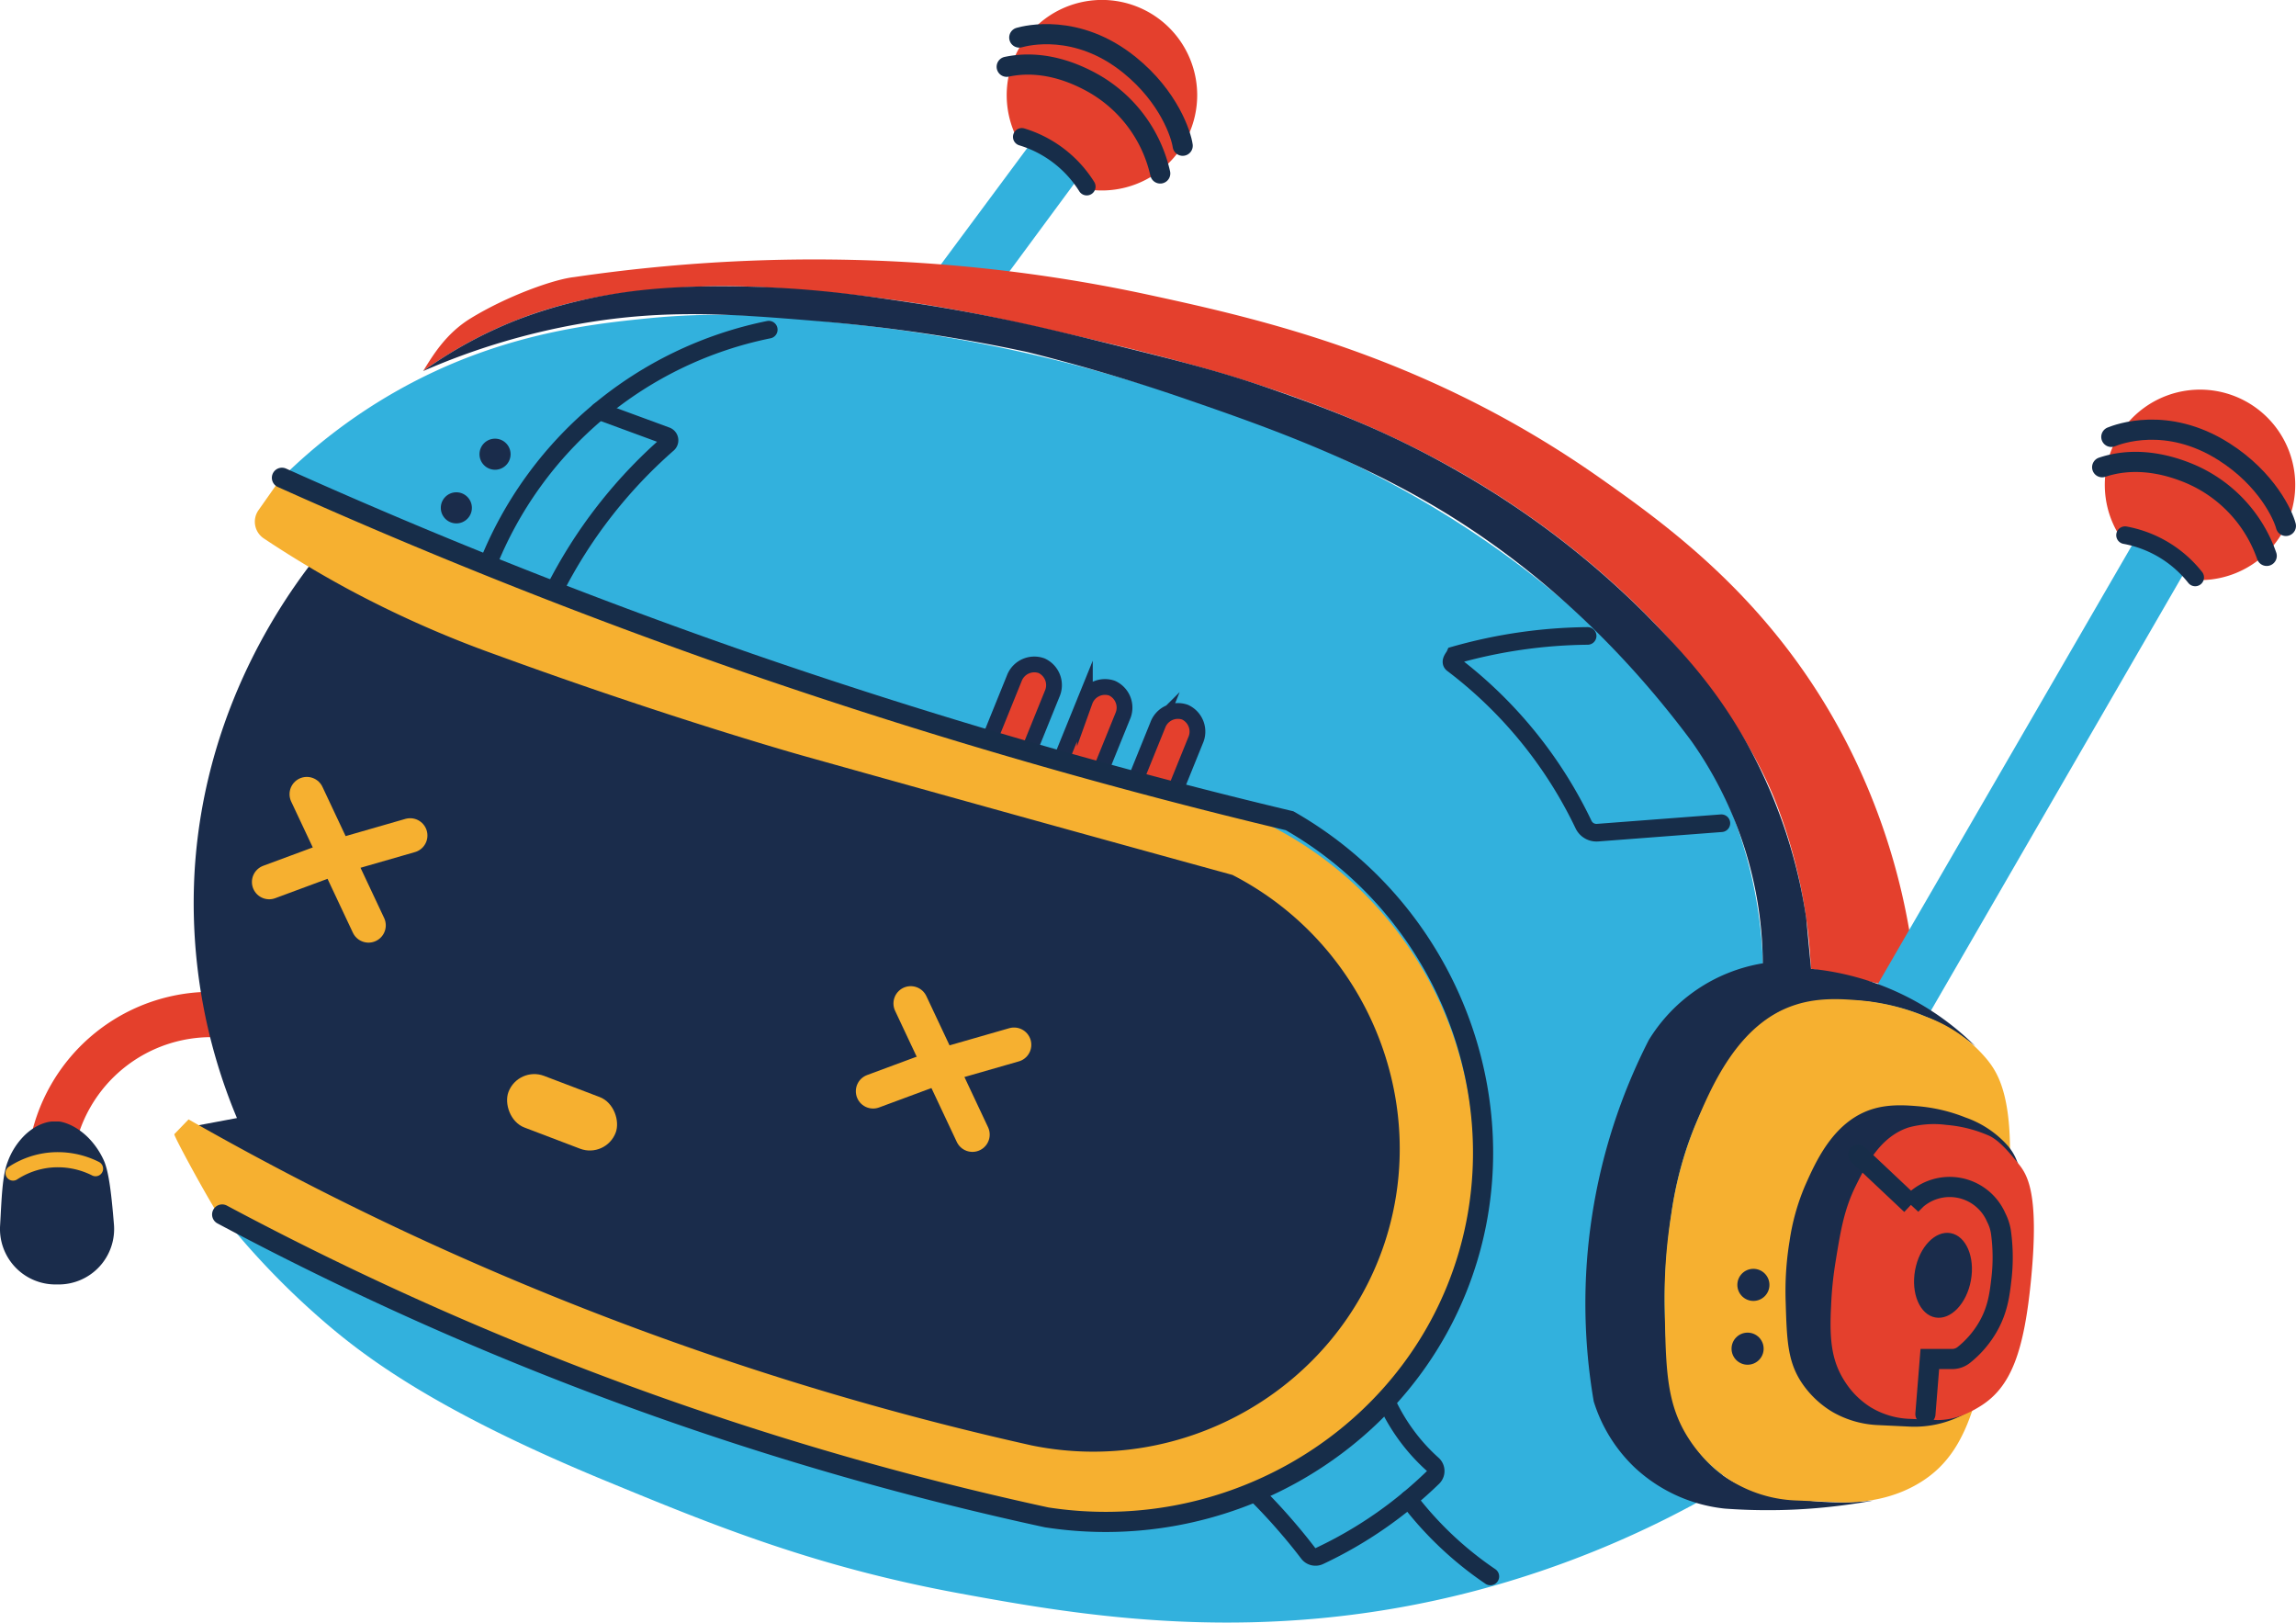 <svg id="NORMAL" xmlns="http://www.w3.org/2000/svg" viewBox="0 0 598.07 422.6"><defs><style>.cls-1,.cls-9{fill:#e4402d;}.cls-2{fill:#32b1dd;}.cls-10,.cls-3,.cls-4,.cls-5,.cls-7{fill:none;stroke-linecap:round;}.cls-3,.cls-4{stroke:#172d49;}.cls-10,.cls-3,.cls-4,.cls-5,.cls-9{stroke-miterlimit:10;}.cls-3{stroke-width:5.25px;}.cls-4{stroke-width:4.59px;}.cls-5{stroke:#e4402c;stroke-width:11.81px;}.cls-6{fill:#1a2c4b;}.cls-10,.cls-7{stroke:#f6b030;}.cls-7{stroke-linejoin:round;stroke-width:3.94px;}.cls-8{fill:#f6b030;}.cls-9{stroke:#1a2c4b;stroke-width:4.11px;}.cls-10{stroke-width:9px;}</style></defs><title>robot-not-found</title><g id="antena_izq" data-name="antena izq"><path class="cls-1" d="M319.53,74.41a24.84,24.84,0,0,1-29.22,24.42c-4-.72-4.33-6.11-7.43-8.53-2.86-2.22-8.6-1.37-10.26-4.62a24.81,24.81,0,1,1,46.91-11.27Z" transform="translate(-7.68 -49.61)"/><polygon class="cls-2" points="244.82 69.24 268.7 37.05 281.79 45.15 258.79 76.31 244.82 69.24"/><g id="lines"><path class="cls-3" d="M273.18,59.39c1.75-.48,15-3.92,28.67,7.1,10.4,8.38,13.52,18.31,13.9,21.08" transform="translate(-7.68 -49.61)"/><path class="cls-3" d="M269.91,67c3-.61,11.25-2,22.38,4.19a36.14,36.14,0,0,1,17.61,23.6" transform="translate(-7.68 -49.61)"/><path class="cls-4" d="M273.84,85.26a30.39,30.39,0,0,1,16.92,12.95" transform="translate(-7.68 -49.61)"/></g></g><path id="topcasco" class="cls-1" d="M117.9,146.26c2.37-3.81,5.79-9.69,12.33-13.71,9.55-5.86,21.7-10.19,27-10.77,65.07-9.54,117.45-2.36,149.92,4.67,29.47,6.38,72.57,16.15,117.44,47.75,18.23,12.84,45.27,32.36,64,68.63a170.12,170.12,0,0,1,16.62,50.23l-8.13,12.73-17.69-3.89a136.25,136.25,0,0,0-8.88-42.67c-2.39-6.19-13.44-33.47-49-63.27C374,156.2,321.74,144.55,270.27,133.08a380.79,380.79,0,0,0-49.59-7.58c-12.84-1.09-22.33-1.85-35.39-1-12.81.85-30.81,2.2-50.76,11.85A113.18,113.18,0,0,0,117.9,146.26Z" transform="translate(-7.68 -49.61)"/><g id="antena_der" data-name="antena der"><path class="cls-1" d="M605.39,173.09a24.81,24.81,0,0,1-21.85,27.45,25.21,25.21,0,0,1-4.42.11c-4.09-.26-5-5.58-8.35-7.63-3.09-1.89-8.7-.39-10.72-3.44a24.82,24.82,0,0,1,17.89-38.33A24.8,24.8,0,0,1,605.39,173.09Z" transform="translate(-7.68 -49.61)"/><polygon class="cls-2" points="486.72 260.5 556.22 140.52 570.14 147.09 501.4 265.95 486.72 260.5"/><g id="lines-2" data-name="lines"><path class="cls-3" d="M557.64,163.4c1.69-.67,14.45-5.59,29.29,3.82,11.28,7.15,15.5,16.66,16.19,19.37" transform="translate(-7.68 -49.61)"/><path class="cls-3" d="M555.26,171.3c2.86-.94,10.94-3.27,22.71,1.63a36.16,36.16,0,0,1,20.15,21.46" transform="translate(-7.68 -49.61)"/><path class="cls-4" d="M561.22,189a30.26,30.26,0,0,1,18.27,11" transform="translate(-7.68 -49.61)"/></g></g><path class="cls-5" d="M65.55,313.93A42.19,42.19,0,0,0,21,349.66" transform="translate(-7.68 -49.61)"/><path class="cls-6" d="M23,384.15h-.86A14.45,14.45,0,0,1,7.7,368.88c.42-7.18.54-13,2-16.72a18.68,18.68,0,0,1,4.54-7c3.55-3.34,6.86-3.45,7-3.45H23c.45,0,4.08.56,7.79,4.33a20.47,20.47,0,0,1,3.88,5.68c1.4,3,2.07,9.26,2.69,16.81A14.44,14.44,0,0,1,23,384.15Z" transform="translate(-7.68 -49.61)"/><path class="cls-7" d="M11.08,355.14a21.49,21.49,0,0,1,9.37-3.36A21.86,21.86,0,0,1,32.57,354" transform="translate(-7.68 -49.61)"/><path id="body" class="cls-2" d="M81.12,174.05a142.21,142.21,0,0,1,30-22.66c25.91-14.64,49.87-17.31,65-18.84,20-2,34.59-.49,52.53,1.39a392.71,392.71,0,0,1,69.24,13.56c28.17,8.3,73.23,21.57,116.51,58.05,33.15,27.94,42.41,50.23,45.4,58.37a118,118,0,0,1,7.09,36.57q-5.39,68.44-10.79,136.89a258.11,258.11,0,0,1-64,26.53c-55.72,14.67-102.27,6.62-134.42.71-38.07-7-64.49-17.88-92.33-29.36-44.07-18.17-62.57-32.21-73.22-41.39a205.77,205.77,0,0,1-27.94-29.36l10.25-17L91,342.43q5.78-26.54,11.32-53.62,10.27-50.16,19.1-98.95Z" transform="translate(-7.68 -49.61)"/><path class="cls-6" d="M62.72,353.19l-6.54-9.9,13.22-2.48a144.88,144.88,0,0,1-11-64.76c2.85-44.89,26.25-75.18,35.18-85.66l243.64,81.27c36.51,18.45,55.37,60,45.28,99.22-9.85,38.27-45,65.31-84.9,65.09-23.24-5.14-47.49-11.35-72.58-18.85A1033.24,1033.24,0,0,1,62.72,353.19Z" transform="translate(-7.68 -49.61)"/><path class="cls-6" d="M117.9,146.26A112,112,0,0,1,142.18,133a120.45,120.45,0,0,1,15.46-4.82c10.79-2.63,22.7-4.14,39.86-4,19.51.12,34.19,2.25,47.11,4.19,20.78,3.1,36.24,6.88,52.2,10.81,18.3,4.52,28.89,7.14,43.31,12.21,12.68,4.47,28.83,10.25,48.12,21.43a229.12,229.12,0,0,1,48.07,36.75c8.81,9,18.62,19.13,27.33,35.32a134.61,134.61,0,0,1,14.53,43.8l1.25,13.25a70.32,70.32,0,0,1,42.8,20.16,54.48,54.48,0,0,0-46.46-10.52,21.48,21.48,0,0,0-11.27,6.81,89.56,89.56,0,0,0-13.37,20.16c-7.19,14.92-8.32,28.67-9,34.79a139.24,139.24,0,0,0,1.4,39.85c1.26,5.12,4.74,15.62,14.32,21.58,4.63,2.88,9.12,3.73,14.68,4.77a78.66,78.66,0,0,0,23.17.89c-5.48,1-10.38,1.59-14.53,1.95s-7.48.48-9.88.53c-5.42.11-10.25-.08-14.32-.38a40.65,40.65,0,0,1-23.35-10.59,40.14,40.14,0,0,1-10.79-17.33,150.77,150.77,0,0,1,14.33-94.1,43,43,0,0,1,29.71-20,101.45,101.45,0,0,0-18.57-57.84c-24.84-33.38-50.8-51.73-67.56-61.55C358.31,168,334.86,159.86,317,153.69c-16.85-5.83-31.27-9.79-41.69-12.38a424.26,424.26,0,0,0-53.91-8c-22.94-1.92-40.31-3.26-62.47.6A178.91,178.91,0,0,0,117.9,146.26Z" transform="translate(-7.68 -49.61)"/><path class="cls-8" d="M487.73,440.92,475,440.39a34.77,34.77,0,0,1-16.41-5.11,36.16,36.16,0,0,1-10.92-10.81c-5.89-9-6.06-17.9-6.35-33.78a134.77,134.77,0,0,1,1.7-24.86,97.4,97.4,0,0,1,6.1-22.82c4.21-10.11,11.22-26.94,26.3-31.71,6.21-2,12.45-1.47,16.53-1.14a57.2,57.2,0,0,1,17.76,4.39,36.85,36.85,0,0,1,15.78,11.27c3.75,4.77,8.8,13.95,3.45,51.6-4.66,32.88-7.27,49.49-20.6,58C501.07,440.08,493.23,440.94,487.73,440.92Z" transform="translate(-7.68 -49.61)"/><circle class="cls-6" cx="456.73" cy="334.65" r="4.18"/><circle class="cls-6" cx="455.22" cy="351.27" r="4.18"/><path class="cls-6" d="M505.26,421.18l-8.81-.42a26,26,0,0,1-11.38-3.37,25.26,25.26,0,0,1-7.63-7c-4.13-5.78-4.31-11.47-4.62-21.61a80.29,80.29,0,0,1,1-15.85,58,58,0,0,1,4.06-14.53c2.85-6.42,7.58-17.11,18-20.06,4.28-1.21,8.61-.84,11.43-.61a43.1,43.1,0,0,1,12.31,2.92,26.33,26.33,0,0,1,11,7.31c2.63,3.06,6.18,9,2.74,33-3,20.95-4.69,31.53-13.85,36.88A27.42,27.42,0,0,1,505.26,421.18Z" transform="translate(-7.68 -49.61)"/><path class="cls-1" d="M512.33,419.47l-7.59-.33a21,21,0,0,1-9.77-3,21.6,21.6,0,0,1-6.51-6.36c-3.52-5.3-4.3-10.54-3.82-19.86a95.15,95.15,0,0,1,1.18-11.73c1.33-8.17,2.22-13.63,5.36-19.94,2.63-5.27,6.28-12.6,13.69-15a25.1,25.1,0,0,1,9.84-.65,34.41,34.41,0,0,1,10.58,2.59c2.66,1,5.3,3.93,8.25,7.63,2.24,2.8,5.31,7.61,3.26,29.35-1.82,19.42-5.23,28.62-13.16,33.61C519.31,418.53,515.6,419.48,512.33,419.47Z" transform="translate(-7.68 -49.61)"/><ellipse class="cls-6" cx="513.77" cy="381.74" rx="11.16" ry="7.39" transform="translate(38.59 769.31) rotate(-79.69)"/><path class="cls-3" d="M491.71,350.36l13.8,13a13.22,13.22,0,0,1,22.18,3.42,12.18,12.18,0,0,1,1.24,4,48.33,48.33,0,0,1,.1,11.83c-.46,4-.92,7.9-3.35,12.28a25.92,25.92,0,0,1-6.45,7.61,4.87,4.87,0,0,1-3.06,1.07h-5.8l-1.15,14.33" transform="translate(-7.68 -49.61)"/><g id="BORDE_CARA" data-name="BORDE CARA"><path class="cls-8" d="M80.19,175.13,75,182.51a5.22,5.22,0,0,0,1.39,7.33c5.73,3.82,13.08,8.4,21.84,13.14A280.42,280.42,0,0,0,137,220.19c45.55,16.63,79.59,26.18,79.59,26.18,46.7,13.09,83.36,23.23,112.13,31.12,35,18,51.81,59.05,39.62,95.87-12.54,37.86-52.28,60.87-92,52.7A793.11,793.11,0,0,1,113.8,370.69c-20.36-9.52-39.35-19.46-57-29.53L53.09,345c-.24.24,6.18,12.17,10.4,19.25a6.5,6.5,0,0,0,2.71,2.51,972.34,972.34,0,0,0,117.47,48.77c31.59,10.74,61.61,19.13,89.52,25.72,46.32,11.31,93.85-12.82,111.43-55.18,18.77-45.22-1.46-99.47-47.23-122-50-13-103.59-29.36-159.71-49.89C143.32,201.6,110.81,188.48,80.19,175.13Z" transform="translate(-7.68 -49.61)"/><g id="led"><path class="cls-9" d="M266.2,240.31l5.67-14A5.58,5.58,0,0,1,279,223h0a5.57,5.57,0,0,1,2.73,7.37l-5.67,14" transform="translate(-7.68 -49.61)"/><path class="cls-9" d="M284.59,246.22l5.68-14a5.57,5.57,0,0,1,7.09-3.37h0a5.57,5.57,0,0,1,2.74,7.37l-5.68,14" transform="translate(-7.68 -49.61)"/><path class="cls-9" d="M303.59,252.47l5.67-14a5.58,5.58,0,0,1,7.1-3.37h0a5.57,5.57,0,0,1,2.73,7.37l-5.67,14" transform="translate(-7.68 -49.61)"/></g><path class="cls-3" d="M65.55,365.93a829,829,0,0,0,121,52.7,827.26,827.26,0,0,0,93.74,26.18c45.67,7.08,90.1-18.05,106.82-59.43,18-44.47-.26-97.27-43.5-122-43.54-10.38-90.8-23.73-140.79-41C158.54,207,117.93,190.58,81.12,174.05" transform="translate(-7.68 -49.61)"/></g><rect class="cls-8" x="139.17" y="332.11" width="29.87" height="14.39" rx="7.19" transform="translate(123.1 -82.23) rotate(20.84)"/><g id="detalles"><circle class="cls-6" cx="128.95" cy="118.3" r="4.05"/><circle class="cls-6" cx="118.87" cy="132.27" r="4.05"/><path class="cls-4" d="M134.67,196.83a100.22,100.22,0,0,1,73.26-61.36" transform="translate(-7.68 -49.61)"/><path class="cls-4" d="M151.93,203.65a126.35,126.35,0,0,1,29.73-38.42,1.25,1.25,0,0,0-.4-2.11l-17.53-6.45" transform="translate(-7.68 -49.61)"/><path class="cls-4" d="M421.23,215.24a130.94,130.94,0,0,0-34.61,5c-.22.5-1.37,1.68-.58,2.28a114.18,114.18,0,0,1,34.12,41.84,3.73,3.73,0,0,0,3.66,2.12l32.25-2.46" transform="translate(-7.68 -49.61)"/><path class="cls-4" d="M334.38,438.21c2.87,2.84,5.85,6,8.85,9.52,1.88,2.19,3.62,4.35,5.23,6.46a2.38,2.38,0,0,0,2.89.7,108.77,108.77,0,0,0,29.59-20.46,2.35,2.35,0,0,0-.06-3.43,49,49,0,0,1-5.94-6.35,50,50,0,0,1-6.25-10.36" transform="translate(-7.68 -49.61)"/><path class="cls-4" d="M395.89,460.2a90.71,90.71,0,0,1-21.27-20.09" transform="translate(-7.68 -49.61)"/></g><line class="cls-10" x1="79.92" y1="206.85" x2="95.99" y2="241.01"/><polyline class="cls-10" points="70.12 229.72 88.74 222.82 106.84 217.61"/><line class="cls-10" x1="237.23" y1="261.35" x2="253.3" y2="295.51"/><polyline class="cls-10" points="227.43 284.22 246.04 277.32 264.14 272.12"/></svg>